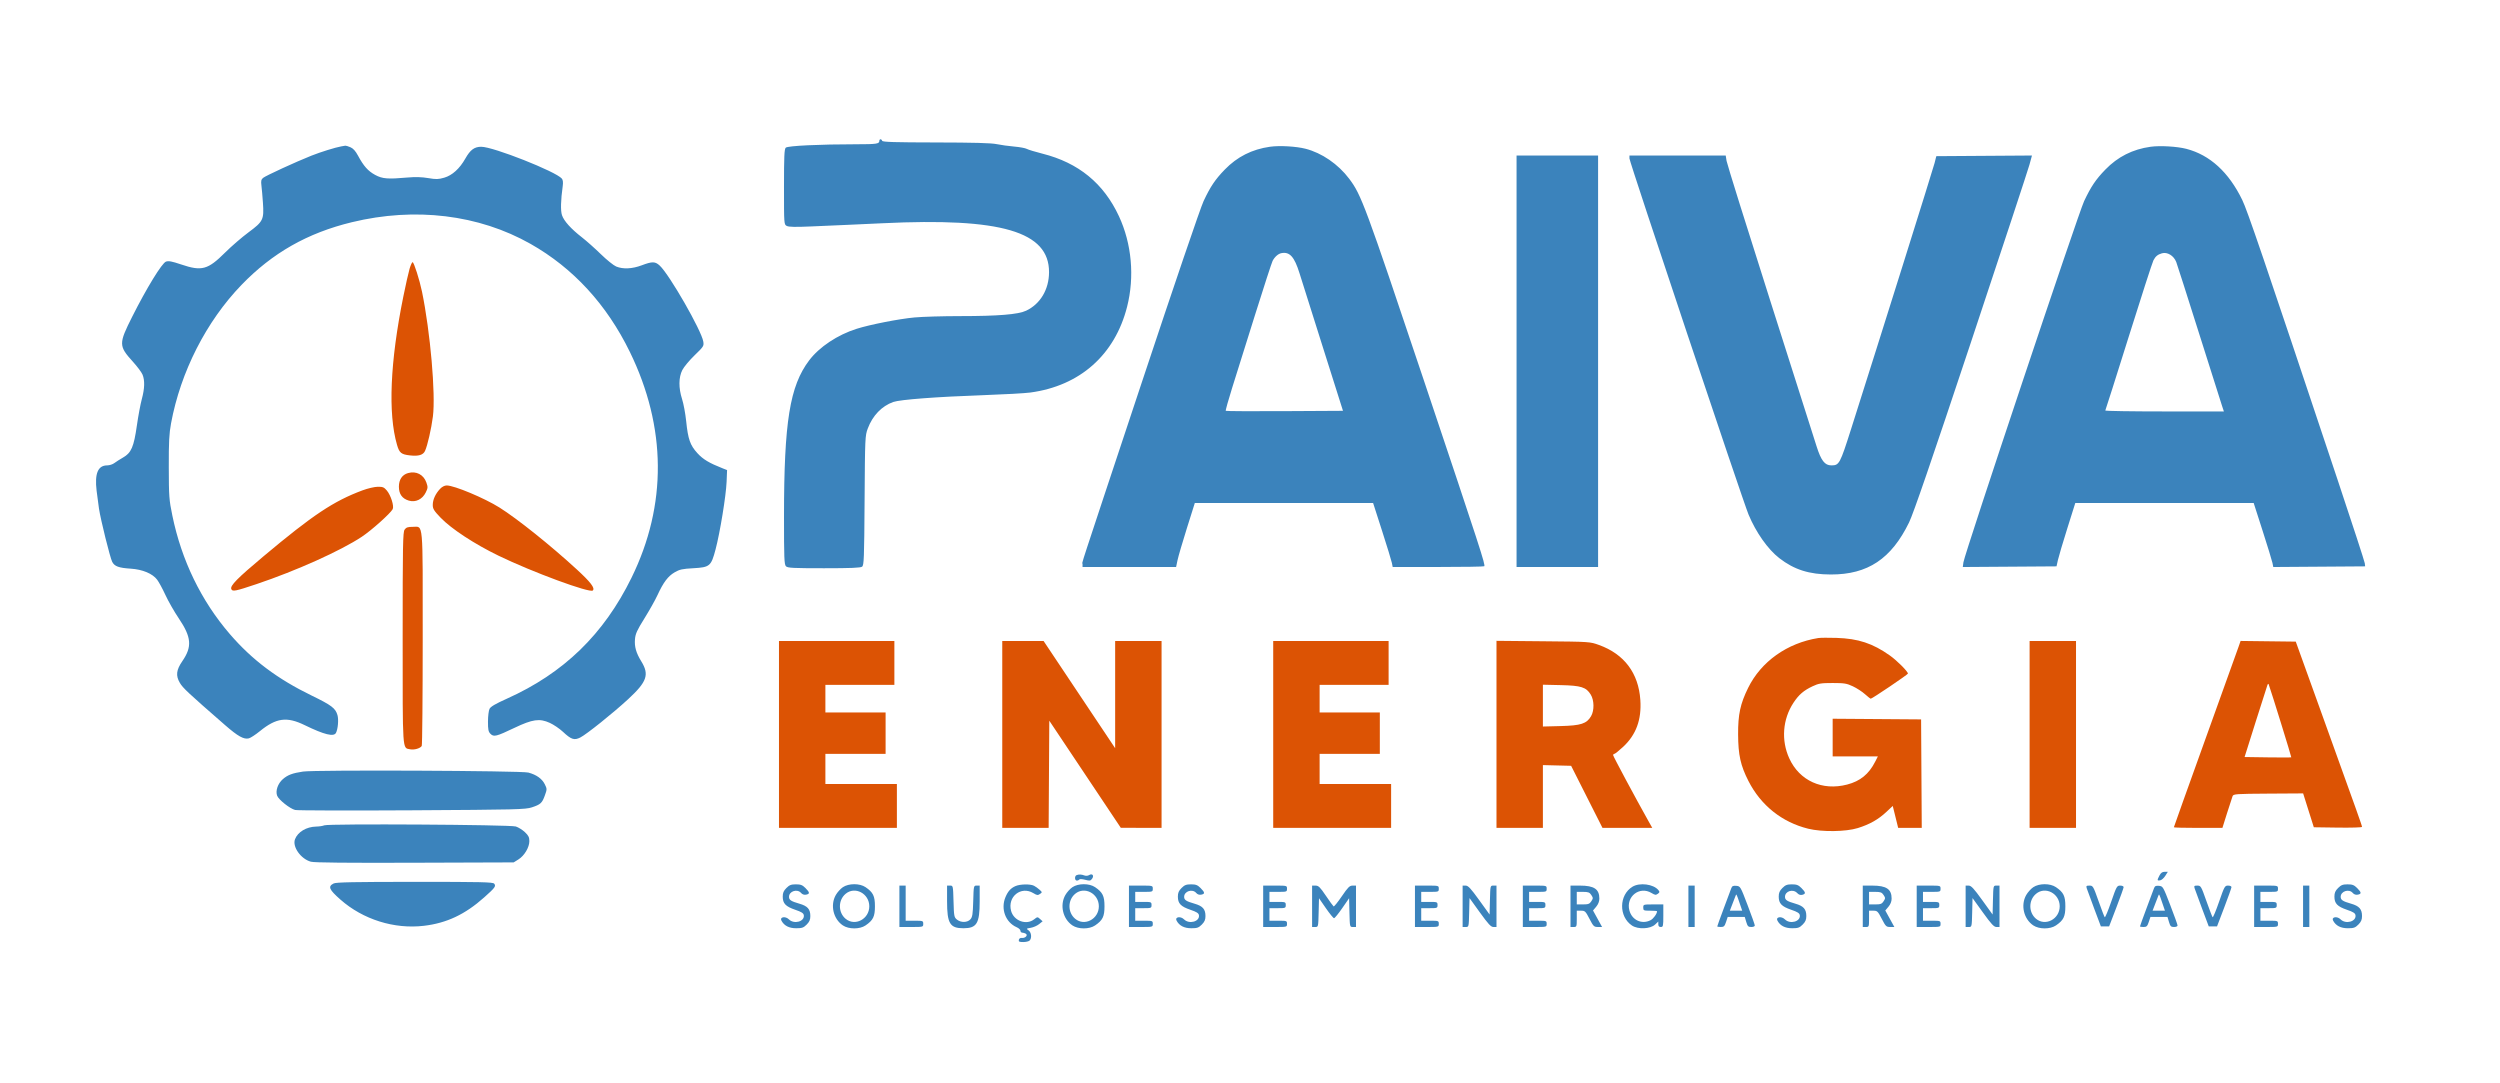 <svg xmlns="http://www.w3.org/2000/svg" width="1993" height="863" viewBox="0 0 1993 863" version="1.1"><path d="M 326.517 214.250 C 325.658 217.137, 323.406 227.150, 321.513 236.500 C 310.986 288.470, 309.242 329.561, 316.497 354.619 C 318.363 361.062, 319.838 362.263, 326.854 363.053 C 333.684 363.823, 337.351 362.721, 338.841 359.449 C 340.817 355.112, 343.868 341.766, 345.115 332 C 347.384 314.231, 343.050 264.664, 336.413 232.500 C 334.484 223.149, 329.973 209, 328.921 209 C 328.457 209, 327.375 211.363, 326.517 214.250 M 325.313 377.127 C 320.612 378.451, 318 382.334, 318 388 C 318 393.871, 320.600 397.500, 325.956 399.105 C 331.282 400.701, 336.741 398.055, 339.412 392.584 C 341.147 389.030, 341.193 388.298, 339.912 384.674 C 337.671 378.338, 331.798 375.301, 325.313 377.127 M 350.801 389.750 C 347.112 393.693, 345 398.348, 345 402.537 C 345 405.635, 345.925 407.138, 351.250 412.694 C 359.760 421.572, 378.227 433.689, 397.500 443.038 C 424.310 456.044, 470.320 473.013, 472.599 470.735 C 474.494 468.840, 470.897 464.123, 459.747 453.882 C 438.985 434.811, 412.460 413.579, 398.188 404.607 C 386.190 397.065, 362.135 387, 356.107 387 C 354.416 387, 352.393 388.048, 350.801 389.750 M 289 390.899 C 265.879 399.535, 249.467 410.473, 209.936 443.594 C 189.186 460.979, 183.362 466.894, 184.380 469.549 C 185.246 471.805, 187.437 471.380, 204.534 465.637 C 236.163 455.013, 271.662 439.047, 288.477 427.883 C 296.219 422.743, 311.220 409.327, 313.051 405.904 C 314.313 403.546, 311.581 394.844, 308.386 391.047 C 306.187 388.434, 305.159 388.007, 301.161 388.049 C 298.597 388.075, 293.125 389.358, 289 390.899 M 322.557 422.223 C 321.178 424.191, 321 434.042, 321 508.500 C 321 600.720, 320.689 596.088, 326.965 597.343 C 330.220 597.994, 334.981 596.627, 336.214 594.687 C 336.630 594.034, 336.976 555.463, 336.985 508.973 C 337.002 413.026, 337.628 420, 329 420 C 325.084 420, 323.804 420.441, 322.557 422.223 M 1449.500 508.647 C 1424.698 512.638, 1403.925 527.407, 1393.604 548.386 C 1387.350 561.100, 1385.530 569.557, 1385.620 585.500 C 1385.712 601.933, 1387.557 610.244, 1393.864 622.630 C 1403.753 642.048, 1420.587 655.484, 1441.500 660.649 C 1452.451 663.355, 1471.431 663.113, 1481 660.147 C 1490.431 657.224, 1497.412 653.277, 1503.858 647.225 L 1508.898 642.494 1511.061 651.247 L 1513.224 660 1522.623 660 L 1532.021 660 1531.761 616.750 L 1531.500 573.500 1496.250 573.237 L 1461 572.974 1461 587.987 L 1461 603 1479.020 603 L 1497.041 603 1494.876 607.250 C 1489.826 617.165, 1483.003 622.722, 1472.530 625.450 C 1452.703 630.614, 1434.575 622.420, 1426.420 604.607 C 1419.836 590.224, 1421.092 573.433, 1429.737 560.266 C 1433.974 553.813, 1437.874 550.446, 1445 547.090 C 1449.827 544.817, 1451.785 544.500, 1461 544.500 C 1470.255 544.500, 1472.166 544.812, 1477.120 547.135 C 1480.211 548.585, 1484.541 551.397, 1486.741 553.385 C 1488.942 555.373, 1491.028 557, 1491.377 557 C 1492.471 557, 1521 537.723, 1521 536.984 C 1521 535.326, 1512.292 526.598, 1506.641 522.592 C 1492.933 512.875, 1481.401 509.070, 1464 508.524 C 1457.675 508.326, 1451.150 508.381, 1449.500 508.647 M 621 585.500 L 621 660 668 660 L 715 660 715 642.500 L 715 625 686.500 625 L 658 625 658 613 L 658 601 682 601 L 706 601 706 584.500 L 706 568 682 568 L 658 568 658 557 L 658 546 685.500 546 L 713 546 713 528.500 L 713 511 667 511 L 621 511 621 585.500 M 799 585.500 L 799 660 817.489 660 L 835.979 660 836.239 617.270 L 836.500 574.541 865 617.229 L 893.500 659.917 909.750 659.959 L 926 660 926 585.500 L 926 511 907.500 511 L 889 511 889 553.732 L 889 596.465 860.474 553.732 L 831.949 511 815.474 511 L 799 511 799 585.500 M 1015 585.500 L 1015 660 1062 660 L 1109 660 1109 642.500 L 1109 625 1080.500 625 L 1052 625 1052 613 L 1052 601 1076 601 L 1100 601 1100 584.500 L 1100 568 1076 568 L 1052 568 1052 557 L 1052 546 1079.500 546 L 1107 546 1107 528.500 L 1107 511 1061 511 L 1015 511 1015 585.500 M 1193 585.434 L 1193 660 1211.500 660 L 1230 660 1230 634.967 L 1230 609.934 1241.250 610.217 L 1252.500 610.500 1265 635.249 L 1277.500 659.998 1297.345 659.999 L 1317.191 660 1314.241 654.750 C 1304.120 636.734, 1286 602.916, 1286 602.042 C 1286 601.469, 1286.424 601, 1286.943 601 C 1287.462 601, 1290.591 598.495, 1293.898 595.434 C 1304.301 585.803, 1308.745 573.731, 1307.679 558 C 1306.228 536.587, 1294.831 521.432, 1274.719 514.176 C 1267.509 511.574, 1267.453 511.571, 1230.250 511.220 L 1193 510.869 1193 585.434 M 1618 585.500 L 1618 660 1636.500 660 L 1655 660 1655 585.500 L 1655 511 1636.500 511 L 1618 511 1618 585.500 M 1784.719 515.231 C 1783.905 517.579, 1771.935 550.894, 1758.119 589.264 C 1744.304 627.635, 1733 659.247, 1733 659.514 C 1733 659.781, 1741.709 660, 1752.354 660 L 1771.707 660 1775.396 648.250 C 1777.425 641.788, 1779.414 635.678, 1779.816 634.674 C 1780.497 632.973, 1782.454 632.836, 1808.304 632.674 L 1836.061 632.500 1840.319 646 L 1844.577 659.500 1863.789 659.772 C 1874.355 659.921, 1883 659.661, 1883 659.194 C 1883 658.199, 1880.191 650.306, 1851.619 571 L 1830.183 511.500 1808.192 511.231 L 1786.201 510.962 1784.719 515.231 M 1807.621 546 C 1807.285 546.825, 1803.044 560.100, 1798.197 575.500 L 1789.385 603.500 1807.837 603.773 C 1817.985 603.923, 1826.432 603.901, 1826.608 603.726 C 1826.842 603.491, 1811.226 553.044, 1808.583 545.500 C 1808.390 544.950, 1807.958 545.175, 1807.621 546 M 1230 562.520 L 1230 579.188 1244.250 578.821 C 1260.364 578.407, 1264.902 576.927, 1268.393 570.949 C 1271.055 566.391, 1270.929 558.239, 1268.127 553.706 C 1264.475 547.796, 1260.509 546.546, 1244.250 546.176 L 1230 545.852 1230 562.520" stroke="none" fill="#dc5304" fill-rule="evenodd"/><path d="M 701 112.393 C 701 114.651, 698.618 115, 683.168 115.003 C 653.301 115.008, 627.914 116.229, 626.410 117.733 C 625.260 118.883, 625 124.648, 625 149.036 C 625 178.831, 625.007 178.934, 627.205 180.110 C 628.824 180.976, 634.064 181.081, 646.955 180.504 C 656.605 180.072, 669.675 179.501, 676 179.235 C 682.325 178.969, 694.700 178.402, 703.500 177.975 C 798.262 173.380, 836.412 184.592, 836.297 217 C 836.248 230.782, 829.354 242.353, 818 247.708 C 811.689 250.685, 795.607 251.999, 765.447 252.003 C 751.726 252.005, 735.325 252.487, 729 253.074 C 716.690 254.217, 693.637 258.736, 683 262.092 C 667.689 266.923, 653.161 276.575, 645.067 287.294 C 629.611 307.766, 625.026 336.199, 625.009 411.679 C 625.001 445.061, 625.197 450.055, 626.571 451.429 C 627.927 452.784, 632.089 453, 656.880 453 C 678.325 453, 686.036 452.683, 687.265 451.750 C 688.748 450.624, 688.945 445.397, 689.250 399 C 689.580 348.796, 689.644 347.352, 691.791 341.601 C 695.642 331.292, 702.952 323.692, 712.134 320.453 C 717.564 318.537, 746.987 316.318, 784.311 315.009 C 800.365 314.446, 817.032 313.511, 821.350 312.931 C 860.910 307.619, 888.800 282.892, 898.533 244.500 C 904.591 220.608, 902.217 194.284, 892.029 172.381 C 879.824 146.141, 859.793 129.753, 831.063 122.504 C 825.323 121.056, 819.698 119.344, 818.563 118.701 C 817.428 118.058, 812.900 117.222, 808.500 116.843 C 804.100 116.464, 797.800 115.589, 794.500 114.897 C 790.259 114.008, 776.067 113.619, 746.084 113.569 C 713.091 113.515, 703.576 113.222, 703.251 112.250 C 702.684 110.554, 701 110.661, 701 112.393 M 272 116.705 C 267.472 117.487, 255.625 121.177, 248.269 124.095 C 235.848 129.023, 211.586 140.190, 209.668 141.862 C 208.202 143.139, 207.951 144.365, 208.414 147.980 C 208.732 150.466, 209.271 156.612, 209.611 161.638 C 210.521 175.103, 209.813 176.560, 198.169 185.179 C 192.851 189.115, 184.450 196.369, 179.500 201.298 C 165.658 215.082, 160.864 216.381, 144.399 210.812 C 137.034 208.320, 134.394 207.828, 132.318 208.562 C 129.102 209.698, 116.861 229.667, 105.384 252.500 C 94.514 274.127, 94.544 275.778, 106.049 288.473 C 109.443 292.218, 112.846 296.780, 113.610 298.609 C 115.536 303.220, 115.347 309.694, 113.036 318.239 C 111.956 322.232, 110.191 331.700, 109.112 339.277 C 106.696 356.258, 104.670 360.958, 98.154 364.702 C 95.594 366.173, 92.427 368.192, 91.115 369.188 C 89.803 370.185, 87.266 371, 85.476 371 C 78.079 371, 75.368 377.464, 77.010 391.191 C 77.557 395.761, 78.412 402.200, 78.911 405.500 C 80.268 414.473, 87.761 444.637, 89.440 447.885 C 91.311 451.501, 94.611 452.718, 104.240 453.342 C 113.652 453.953, 121.587 457.269, 125.265 462.129 C 126.668 463.983, 129.660 469.506, 131.914 474.402 C 134.167 479.298, 138.938 487.645, 142.516 492.951 C 152.659 507.993, 153.291 515.538, 145.372 527.050 C 140.510 534.118, 139.991 538.602, 143.367 544.363 C 145.792 548.502, 149.709 552.163, 179.359 578 C 189.716 587.025, 194.376 589.624, 198.395 588.616 C 199.760 588.273, 203.717 585.688, 207.188 582.871 C 220.281 572.246, 228.614 571.129, 242.900 578.085 C 258.521 585.690, 266.116 587.568, 267.837 584.250 C 269.420 581.196, 270.062 573.623, 269.037 570.090 C 267.439 564.581, 264.344 562.236, 248.500 554.530 C 221.132 541.218, 200.985 526.083, 183.267 505.525 C 160.370 478.959, 144.752 446.766, 137.382 410.948 C 134.806 398.427, 134.612 395.776, 134.558 372.500 C 134.511 352.229, 134.851 345.609, 136.355 337.500 C 143.969 296.454, 164.425 256.250, 192.494 227.165 C 217.138 201.630, 245.097 185.739, 280.500 177.146 C 330.933 164.905, 381.696 171.065, 422.968 194.433 C 456.933 213.664, 483.637 242.708, 502.082 280.480 C 531.398 340.513, 531.881 402.548, 503.482 460.500 C 481.347 505.670, 449.404 536.664, 404 557.027 C 395.058 561.038, 391.148 563.326, 390.265 565.067 C 389.585 566.405, 389.023 570.987, 389.015 575.250 C 389.002 581.698, 389.338 583.338, 391.015 585.015 C 393.651 587.651, 395.617 587.162, 410 580.302 C 424.581 573.346, 430.170 572.558, 438.348 576.302 C 441.422 577.709, 446.110 580.893, 448.766 583.378 C 455.392 589.575, 457.782 590.359, 462.635 587.923 C 467.553 585.453, 488.712 568.508, 500.748 557.399 C 515.792 543.514, 517.768 537.845, 511.254 527.259 C 507.114 520.530, 505.703 515.591, 506.202 509.572 C 506.561 505.245, 507.834 502.444, 513.761 492.934 C 517.682 486.645, 522.341 478.350, 524.116 474.500 C 528.845 464.244, 532.482 459.388, 537.746 456.303 C 541.757 453.952, 543.905 453.477, 552.734 452.987 C 565.871 452.258, 566.898 451.389, 570.445 438 C 573.990 424.614, 578.787 395.243, 579.243 384.121 L 579.628 374.743 576.064 373.343 C 565.369 369.141, 560.466 366.197, 555.964 361.270 C 550.168 354.928, 548.499 350.161, 547.014 335.702 C 546.404 329.763, 544.941 321.888, 543.763 318.202 C 540.901 309.250, 540.966 300.886, 543.945 295 C 545.197 292.525, 549.605 287.231, 553.739 283.234 C 560.969 276.247, 561.234 275.828, 560.658 272.282 C 559.224 263.440, 533.670 218.878, 525.948 211.750 C 522.274 208.359, 520.044 208.320, 511.596 211.500 C 503.962 214.374, 496.666 214.717, 491.218 212.459 C 489.173 211.612, 483.675 207.186, 479 202.625 C 474.325 198.063, 467.544 192.032, 463.930 189.223 C 455.160 182.404, 449.536 176.155, 448.011 171.535 C 446.811 167.897, 447.026 159.592, 448.616 148.231 C 449.011 145.409, 448.773 143.432, 447.914 142.397 C 443.249 136.775, 393.215 117, 383.656 117 C 378.183 117, 374.906 119.426, 370.979 126.384 C 366.432 134.440, 360.540 139.787, 354.167 141.640 C 349.450 143.011, 347.677 143.057, 341.319 141.969 C 336.220 141.097, 331.099 140.961, 324.722 141.529 C 309.097 142.922, 304.818 142.570, 299.025 139.417 C 293.381 136.345, 289.885 132.409, 285.419 124.098 C 283.393 120.327, 281.543 118.289, 279.290 117.348 C 277.516 116.607, 275.712 116.061, 275.282 116.136 C 274.852 116.211, 273.375 116.467, 272 116.705 M 1012.470 116.984 C 998.133 118.997, 986.283 124.977, 976.388 135.191 C 968.711 143.115, 964.942 148.722, 959.496 160.322 C 957.013 165.613, 936.059 227.102, 910.023 305.500 C 856.912 465.428, 863 446.766, 863 449.649 L 863 452 900.294 452 L 937.587 452 938.722 446.590 C 939.346 443.614, 942.701 432.141, 946.178 421.094 L 952.500 401.009 1023.572 401.004 L 1094.644 401 1101.803 423.250 C 1105.740 435.488, 1109.252 446.962, 1109.606 448.750 L 1110.250 452 1146.458 452 C 1166.373 452, 1182.928 451.739, 1183.247 451.419 C 1184.304 450.363, 1180.483 438.603, 1135.024 303 C 1088.130 163.112, 1085.258 155.358, 1075.573 142.500 C 1066.809 130.863, 1053.747 121.892, 1040.736 118.573 C 1033.225 116.657, 1020.067 115.917, 1012.470 116.984 M 1714.470 116.994 C 1700.170 118.978, 1688.290 124.970, 1678.388 135.191 C 1670.739 143.086, 1666.972 148.679, 1661.461 160.322 C 1656.878 170.004, 1566.144 441.522, 1565.239 448.262 L 1564.733 452.025 1602.094 451.762 L 1639.454 451.500 1640.564 446.497 C 1641.175 443.745, 1644.542 432.383, 1648.046 421.247 L 1654.417 401 1725.527 401 L 1796.636 401 1803.802 423.295 C 1807.743 435.557, 1811.257 447.037, 1811.611 448.807 L 1812.255 452.024 1848.877 451.762 L 1885.500 451.500 1885.198 449 C 1885.032 447.625, 1875.282 417.700, 1863.533 382.500 C 1803.761 203.428, 1791.678 167.968, 1787.490 159.340 C 1776.781 137.280, 1761.724 123.526, 1742.948 118.653 C 1735.603 116.747, 1721.970 115.953, 1714.470 116.994 M 1209 288 L 1209 452 1241.500 452 L 1274 452 1274 288 L 1274 124 1241.500 124 L 1209 124 1209 288 M 1299 126.338 C 1299 129.059, 1389.313 399.087, 1393.942 410.206 C 1399.882 424.475, 1409.394 437.947, 1418.500 444.989 C 1430.384 454.179, 1442.345 457.962, 1459.590 457.985 C 1488.986 458.024, 1507.750 445.533, 1521.905 416.500 C 1525.377 409.379, 1539.611 367.927, 1571.353 272.500 C 1595.868 198.800, 1616.816 135.232, 1617.903 131.238 L 1619.879 123.976 1581.752 124.238 L 1543.624 124.500 1542.241 130 C 1541.067 134.670, 1498.367 270.703, 1475.891 341.377 C 1466.779 370.033, 1466.258 371, 1459.934 371 C 1454.713 371, 1451.748 367.152, 1448.142 355.695 C 1446.550 350.638, 1429.910 298.350, 1411.164 239.500 C 1392.418 180.650, 1376.780 130.588, 1376.412 128.250 L 1375.744 124 1337.372 124 L 1299 124 1299 126.338 M 1021.500 201.815 C 1018.959 202.312, 1016.158 204.790, 1014.509 207.998 C 1013.801 209.374, 1007.507 228.725, 1000.522 251 C 993.537 273.275, 985.315 299.491, 982.252 309.257 C 979.188 319.024, 976.907 327.241, 977.184 327.517 C 977.460 327.794, 998.598 327.903, 1024.155 327.760 L 1070.624 327.500 1054.804 277.500 C 1046.103 250, 1037.624 223.131, 1035.962 217.791 C 1031.869 204.644, 1028.132 200.515, 1021.500 201.815 M 1723.500 201.932 C 1720.119 202.892, 1718.337 204.371, 1716.702 207.572 C 1715.839 209.261, 1706.960 236.711, 1696.970 268.572 C 1686.980 300.432, 1678.599 326.837, 1678.344 327.250 C 1678.090 327.663, 1699.256 328, 1725.380 328 L 1772.879 328 1771.468 323.750 C 1770.692 321.413, 1762.383 295.200, 1753.003 265.500 C 1743.624 235.800, 1735.475 210.307, 1734.895 208.849 C 1732.874 203.773, 1727.820 200.705, 1723.500 201.932 M 241.547 615.093 C 233.099 616.350, 229.318 617.782, 225.428 621.197 C 221.467 624.675, 219.478 630.498, 220.940 634.341 C 222.178 637.598, 231.140 644.698, 235.297 645.716 C 237.058 646.147, 279 646.262, 328.500 645.972 C 412.002 645.482, 418.897 645.313, 424 643.625 C 430.968 641.320, 432.169 640.213, 434.382 634.057 C 436.125 629.211, 436.124 628.917, 434.343 625.285 C 432.153 620.819, 427.669 617.611, 421.209 615.889 C 415.538 614.378, 251.246 613.649, 241.547 615.093 M 258.500 657.957 C 257.400 658.453, 254.475 658.901, 252 658.952 C 244.272 659.110, 237.379 663.243, 235.175 669.039 C 232.903 675.016, 239.828 684.800, 247.864 686.963 C 250.635 687.710, 276.420 687.962, 330.694 687.773 L 409.500 687.500 413.259 685.163 C 418.015 682.206, 422 675.535, 422 670.530 C 422 667.483, 421.305 666.080, 418.470 663.407 C 416.528 661.576, 413.266 659.538, 411.220 658.879 C 406.648 657.406, 261.659 656.530, 258.500 657.957 M 1721.526 697.950 C 1719.540 701.789, 1719.596 702.202, 1722.050 701.820 C 1723.177 701.644, 1725.021 700.038, 1726.148 698.250 L 1728.196 695 1725.624 695 C 1723.787 695, 1722.615 695.843, 1721.526 697.950 M 858.250 697.662 C 856.515 698.362, 856.675 702, 858.441 702 C 859.234 702, 860.123 701.610, 860.418 701.133 C 860.713 700.655, 862.805 700.760, 865.071 701.364 C 868.721 702.339, 869.348 702.245, 870.598 700.535 C 872.421 698.041, 870.782 696.031, 868.225 697.627 C 867.246 698.238, 865.635 698.365, 864.500 697.922 C 862.207 697.026, 860.049 696.936, 858.250 697.662 M 266 704.290 C 261.248 706.685, 262.267 709.106, 271.423 717.176 C 289.413 733.032, 314.275 740.840, 337.905 738.055 C 356.067 735.914, 370.727 729.006, 386 715.390 C 394.733 707.605, 395.594 706.421, 393.957 704.448 C 392.931 703.212, 383.646 703.002, 330.628 703.015 C 282.668 703.026, 267.930 703.317, 266 704.290 M 626.923 707.923 C 624.675 710.171, 624 711.762, 624 714.812 C 624 720.241, 626.310 722.660, 634 725.283 C 638.992 726.985, 640.570 727.993, 640.803 729.625 C 641.525 734.686, 633.034 737.034, 628.913 732.913 C 626.146 730.146, 621.381 730.974, 622.972 733.947 C 625.133 737.985, 629.041 740, 634.712 740 C 639.393 740, 640.562 739.592, 643.077 737.077 C 645.297 734.857, 646 733.226, 646 730.299 C 646 724.753, 643.810 722.288, 637.203 720.394 C 630.588 718.497, 629 717.443, 629 714.949 C 629 710.465, 635.592 708.333, 638.599 711.844 C 639.611 713.027, 641.043 713.523, 642.589 713.228 C 645.741 712.625, 645.630 711.477, 642.077 707.923 C 639.684 705.530, 638.310 705, 634.500 705 C 630.690 705, 629.316 705.530, 626.923 707.923 M 671.913 707.280 C 670.053 708.533, 667.519 711.346, 666.282 713.530 C 661.728 721.570, 664.292 732.585, 671.913 737.720 C 676.622 740.894, 685.370 740.908, 690.010 737.750 C 696.055 733.636, 697.500 730.694, 697.500 722.500 C 697.500 714.306, 696.055 711.364, 690.010 707.250 C 685.370 704.092, 676.622 704.106, 671.913 707.280 M 809.500 706.403 C 805.740 708.062, 803.505 710.547, 801.538 715.254 C 797.616 724.642, 801.627 735.326, 810.530 739.206 C 812.163 739.918, 813.500 741.175, 813.500 742 C 813.500 742.825, 814.175 743.512, 815 743.526 C 815.825 743.541, 817.084 743.919, 817.799 744.365 C 819.676 745.540, 817.395 748.004, 814.693 747.721 C 813.371 747.583, 812.446 748.154, 812.218 749.250 C 811.920 750.678, 812.566 751, 815.727 751 C 817.857 751, 820.140 750.460, 820.800 749.800 C 822.707 747.893, 822.234 743.277, 819.967 741.690 C 818.031 740.333, 818.113 740.237, 821.717 739.645 C 823.798 739.304, 826.774 737.997, 828.332 736.741 L 831.163 734.458 829.130 732.618 C 827.152 730.828, 827.025 730.835, 824.414 732.889 C 818.181 737.792, 808.188 734.124, 806.039 726.145 C 802.988 714.814, 814.011 706.051, 823.805 712.022 C 826.659 713.762, 827.373 713.852, 829.043 712.682 C 830.939 711.355, 830.933 711.287, 828.739 709.289 C 827.507 708.167, 825.517 706.744, 824.316 706.125 C 821.381 704.614, 813.206 704.767, 809.500 706.403 M 854.913 707.280 C 853.053 708.533, 850.519 711.346, 849.282 713.530 C 844.728 721.570, 847.292 732.585, 854.913 737.720 C 859.622 740.894, 868.370 740.908, 873.010 737.750 C 879.055 733.636, 880.500 730.694, 880.500 722.500 C 880.500 714.306, 879.055 711.364, 873.010 707.250 C 868.370 704.092, 859.622 704.106, 854.913 707.280 M 941.923 707.923 C 939.675 710.171, 939 711.762, 939 714.812 C 939 720.241, 941.310 722.660, 949 725.283 C 953.992 726.985, 955.570 727.993, 955.803 729.625 C 956.525 734.686, 948.034 737.034, 943.913 732.913 C 941.146 730.146, 936.381 730.974, 937.972 733.947 C 940.133 737.985, 944.041 740, 949.712 740 C 954.393 740, 955.562 739.592, 958.077 737.077 C 960.297 734.857, 961 733.226, 961 730.299 C 961 724.753, 958.810 722.288, 952.203 720.394 C 945.588 718.497, 944 717.443, 944 714.949 C 944 710.465, 950.592 708.333, 953.599 711.844 C 954.611 713.027, 956.043 713.523, 957.589 713.228 C 960.741 712.625, 960.630 711.477, 957.077 707.923 C 954.684 705.530, 953.310 705, 949.500 705 C 945.690 705, 944.316 705.530, 941.923 707.923 M 1301.389 706.905 C 1290.570 713.502, 1290.354 730.695, 1301 737.830 C 1305.808 741.052, 1315.640 740.627, 1319.468 737.030 L 1322 734.651 1322 736.826 C 1322 738.333, 1322.613 739, 1324 739 C 1325.852 739, 1326 738.333, 1326 730 L 1326 721 1318 721 C 1310.133 721, 1310 721.042, 1310 723.500 C 1310 725.864, 1310.300 726, 1315.500 726 C 1318.525 726, 1321 726.204, 1321 726.453 C 1321 728.411, 1318.113 732.407, 1315.855 733.575 C 1308.920 737.161, 1301.036 733.562, 1298.963 725.862 C 1295.980 714.786, 1307.048 706.073, 1316.657 711.932 C 1319.333 713.564, 1320.088 713.656, 1321.619 712.537 C 1323.181 711.394, 1323.237 710.991, 1322.035 709.542 C 1318.087 704.786, 1307.154 703.389, 1301.389 706.905 M 1420.923 707.923 C 1418.675 710.171, 1418 711.762, 1418 714.812 C 1418 720.241, 1420.310 722.660, 1428 725.283 C 1432.992 726.985, 1434.570 727.993, 1434.803 729.625 C 1435.525 734.686, 1427.034 737.034, 1422.913 732.913 C 1420.146 730.146, 1415.381 730.974, 1416.972 733.947 C 1419.133 737.985, 1423.041 740, 1428.712 740 C 1433.393 740, 1434.562 739.592, 1437.077 737.077 C 1439.297 734.857, 1440 733.226, 1440 730.299 C 1440 724.753, 1437.810 722.288, 1431.203 720.394 C 1424.588 718.497, 1423 717.443, 1423 714.949 C 1423 710.366, 1429.428 708.396, 1432.750 711.962 C 1433.962 713.263, 1435.322 713.729, 1436.789 713.345 C 1439.729 712.576, 1439.578 711.424, 1436.077 707.923 C 1433.684 705.530, 1432.310 705, 1428.500 705 C 1424.690 705, 1423.316 705.530, 1420.923 707.923 M 1620.913 707.280 C 1619.053 708.533, 1616.519 711.346, 1615.282 713.530 C 1610.728 721.570, 1613.292 732.585, 1620.913 737.720 C 1625.622 740.894, 1634.370 740.908, 1639.010 737.750 C 1645.055 733.636, 1646.500 730.694, 1646.500 722.500 C 1646.500 714.306, 1645.055 711.364, 1639.010 707.250 C 1634.370 704.092, 1625.622 704.106, 1620.913 707.280 M 1863.923 707.923 C 1861.675 710.171, 1861 711.762, 1861 714.812 C 1861 720.241, 1863.310 722.660, 1871 725.283 C 1875.992 726.985, 1877.570 727.993, 1877.803 729.625 C 1878.525 734.686, 1870.034 737.034, 1865.913 732.913 C 1863.146 730.146, 1858.381 730.974, 1859.972 733.947 C 1862.133 737.985, 1866.041 740, 1871.712 740 C 1876.393 740, 1877.562 739.592, 1880.077 737.077 C 1882.297 734.857, 1883 733.226, 1883 730.299 C 1883 724.753, 1880.810 722.288, 1874.203 720.394 C 1867.588 718.497, 1866 717.443, 1866 714.949 C 1866 710.465, 1872.592 708.333, 1875.599 711.844 C 1876.611 713.027, 1878.043 713.523, 1879.589 713.228 C 1882.741 712.625, 1882.630 711.477, 1879.077 707.923 C 1876.684 705.530, 1875.310 705, 1871.500 705 C 1867.690 705, 1866.316 705.530, 1863.923 707.923 M 717 722.500 L 717 739 726.500 739 C 735.967 739, 736 738.991, 736 736.500 C 736 734.071, 735.800 734, 729 734 L 722 734 722 720 L 722 706 719.500 706 L 717 706 717 722.500 M 755 718.550 C 755 736.198, 757.304 740, 768 740 C 778.696 740, 781 736.198, 781 718.550 L 781 706 778.603 706 C 776.221 706, 776.203 706.080, 775.853 718.396 C 775.555 728.868, 775.204 731.118, 773.595 732.896 C 771.179 735.564, 766.033 735.657, 762.861 733.089 C 760.646 731.295, 760.478 730.400, 760.147 718.589 C 759.796 706.070, 759.781 706, 757.397 706 L 755 706 755 718.550 M 900 722.500 L 900 739 909.500 739 C 918.967 739, 919 738.991, 919 736.500 C 919 734.071, 918.800 734, 912 734 L 905 734 905 729 L 905 724 911.500 724 C 917.767 724, 918 723.910, 918 721.500 C 918 719.090, 917.767 719, 911.500 719 L 905 719 905 715 L 905 711 912 711 C 918.800 711, 919 710.929, 919 708.500 C 919 706.009, 918.967 706, 909.500 706 L 900 706 900 722.500 M 1007 722.500 L 1007 739 1016.500 739 C 1025.967 739, 1026 738.991, 1026 736.500 C 1026 734.071, 1025.800 734, 1019 734 L 1012 734 1012 729 L 1012 724 1018.500 724 C 1024.767 724, 1025 723.910, 1025 721.500 C 1025 719.090, 1024.767 719, 1018.500 719 L 1012 719 1012 715 L 1012 711 1019 711 C 1025.800 711, 1026 710.929, 1026 708.500 C 1026 706.009, 1025.967 706, 1016.500 706 L 1007 706 1007 722.500 M 1046 722.500 L 1046 739 1048.468 739 C 1050.933 739, 1050.937 738.982, 1051.218 727.534 L 1051.500 716.068 1057 724.024 C 1060.025 728.401, 1062.950 731.981, 1063.500 731.981 C 1064.050 731.981, 1066.975 728.401, 1070 724.024 L 1075.500 716.068 1075.782 727.534 C 1076.063 738.982, 1076.067 739, 1078.532 739 L 1081 739 1081 722.500 L 1081 706 1078.250 706 C 1075.920 706, 1074.613 707.301, 1069.688 714.521 C 1066.492 719.208, 1063.555 722.843, 1063.161 722.600 C 1062.767 722.356, 1059.991 718.522, 1056.991 714.079 C 1052.369 707.233, 1051.114 706, 1048.768 706 L 1046 706 1046 722.500 M 1128 722.500 L 1128 739 1137.500 739 C 1146.967 739, 1147 738.991, 1147 736.500 C 1147 734.071, 1146.800 734, 1140 734 L 1133 734 1133 729 L 1133 724 1139.500 724 C 1145.767 724, 1146 723.910, 1146 721.500 C 1146 719.090, 1145.767 719, 1139.500 719 L 1133 719 1133 715 L 1133 711 1140 711 C 1146.800 711, 1147 710.929, 1147 708.500 C 1147 706.009, 1146.967 706, 1137.500 706 L 1128 706 1128 722.500 M 1166 722.500 L 1166 739 1168.468 739 C 1170.934 739, 1170.937 738.986, 1171.218 727.470 L 1171.500 715.940 1179.810 727.470 C 1186.503 736.757, 1188.594 739, 1190.560 739 L 1193 739 1193 722.500 L 1193 706 1190.532 706 C 1188.066 706, 1188.063 706.014, 1187.782 717.530 L 1187.500 729.060 1179.190 717.530 C 1172.497 708.243, 1170.406 706, 1168.440 706 L 1166 706 1166 722.500 M 1214 722.500 L 1214 739 1223.500 739 C 1232.967 739, 1233 738.991, 1233 736.500 C 1233 734.071, 1232.800 734, 1226 734 L 1219 734 1219 729 L 1219 724 1225.500 724 C 1231.767 724, 1232 723.910, 1232 721.500 C 1232 719.090, 1231.767 719, 1225.500 719 L 1219 719 1219 715 L 1219 711 1226 711 C 1232.800 711, 1233 710.929, 1233 708.500 C 1233 706.009, 1232.967 706, 1223.500 706 L 1214 706 1214 722.500 M 1252 722.500 L 1252 739 1254.500 739 C 1256.910 739, 1257 738.767, 1257 732.500 L 1257 726 1260.391 726 C 1263.553 726, 1264.009 726.439, 1267.141 732.496 C 1270.257 738.523, 1270.742 738.993, 1273.842 738.996 L 1277.184 739 1273.568 732.422 L 1269.953 725.845 1272.476 722.846 C 1274.119 720.893, 1275 718.629, 1275 716.358 C 1275 708.796, 1270.829 706, 1259.550 706 L 1252 706 1252 722.500 M 1346 722.500 L 1346 739 1348.500 739 L 1351 739 1351 722.500 L 1351 706 1348.500 706 L 1346 706 1346 722.500 M 1380.139 708.187 C 1379.666 709.459, 1376.967 716.695, 1374.140 724.267 C 1371.313 731.839, 1369 738.251, 1369 738.517 C 1369 738.783, 1370.278 739, 1371.840 739 C 1374.267 739, 1374.872 738.418, 1376 735 L 1377.320 731 1384.120 731 L 1390.920 731 1392.118 735 C 1393.151 738.447, 1393.709 739, 1396.158 739 C 1397.802 739, 1398.971 738.473, 1398.931 737.750 C 1398.894 737.063, 1396.292 729.750, 1393.150 721.500 C 1387.519 706.714, 1387.391 706.496, 1384.218 706.187 C 1381.616 705.933, 1380.834 706.317, 1380.139 708.187 M 1485 722.500 L 1485 739 1487.500 739 C 1489.910 739, 1490 738.767, 1490 732.500 L 1490 726 1493.391 726 C 1496.553 726, 1497.009 726.439, 1500.141 732.496 C 1503.257 738.523, 1503.742 738.993, 1506.842 738.996 L 1510.184 739 1506.568 732.422 L 1502.953 725.845 1505.476 722.846 C 1507.119 720.893, 1508 718.629, 1508 716.358 C 1508 708.796, 1503.829 706, 1492.550 706 L 1485 706 1485 722.500 M 1528 722.500 L 1528 739 1537.500 739 C 1546.967 739, 1547 738.991, 1547 736.500 C 1547 734.071, 1546.800 734, 1540 734 L 1533 734 1533 729 L 1533 724 1539.500 724 C 1545.767 724, 1546 723.910, 1546 721.500 C 1546 719.090, 1545.767 719, 1539.500 719 L 1533 719 1533 715 L 1533 711 1540 711 C 1546.800 711, 1547 710.929, 1547 708.500 C 1547 706.009, 1546.967 706, 1537.500 706 L 1528 706 1528 722.500 M 1567 722.500 L 1567 739 1569.468 739 C 1571.934 739, 1571.937 738.986, 1572.218 727.470 L 1572.500 715.940 1580.810 727.470 C 1587.503 736.757, 1589.594 739, 1591.560 739 L 1594 739 1594 722.500 L 1594 706 1591.532 706 C 1589.066 706, 1589.063 706.014, 1588.782 717.530 L 1588.500 729.060 1580.190 717.530 C 1573.497 708.243, 1571.406 706, 1569.440 706 L 1567 706 1567 722.500 M 1663.573 708.230 C 1663.962 709.456, 1666.648 716.768, 1669.542 724.480 L 1674.804 738.500 1678.102 738.500 L 1681.400 738.500 1687.153 723.500 C 1690.317 715.250, 1692.927 707.938, 1692.953 707.250 C 1692.980 706.541, 1691.808 706, 1690.249 706 C 1687.620 706, 1687.299 706.574, 1683.013 718.964 C 1680.546 726.094, 1678.240 731.606, 1677.890 731.214 C 1677.539 730.821, 1675.304 724.987, 1672.923 718.250 C 1668.750 706.442, 1668.491 706, 1665.730 706 C 1663.222 706, 1662.953 706.278, 1663.573 708.230 M 1717.139 708.187 C 1716.666 709.459, 1713.967 716.695, 1711.140 724.267 C 1708.313 731.839, 1706 738.251, 1706 738.517 C 1706 738.783, 1707.278 739, 1708.840 739 C 1711.267 739, 1711.872 738.418, 1713 735 L 1714.320 731 1721.120 731 L 1727.920 731 1729.118 735 C 1730.151 738.447, 1730.709 739, 1733.158 739 C 1734.796 739, 1735.975 738.470, 1735.942 737.750 C 1735.910 737.063, 1733.284 729.750, 1730.106 721.500 C 1724.449 706.812, 1724.263 706.493, 1721.164 706.187 C 1718.618 705.935, 1717.830 706.326, 1717.139 708.187 M 1749.573 708.230 C 1749.962 709.456, 1752.648 716.768, 1755.542 724.480 L 1760.804 738.500 1764.115 738.500 L 1767.425 738.500 1773.144 723.500 C 1776.289 715.250, 1778.894 707.938, 1778.931 707.250 C 1778.971 706.536, 1777.820 706, 1776.249 706 C 1773.620 706, 1773.299 706.574, 1769.013 718.964 C 1766.546 726.094, 1764.240 731.606, 1763.890 731.214 C 1763.539 730.821, 1761.304 724.987, 1758.923 718.250 C 1754.750 706.442, 1754.491 706, 1751.730 706 C 1749.222 706, 1748.953 706.278, 1749.573 708.230 M 1797 722.500 L 1797 739 1806.500 739 C 1815.967 739, 1816 738.991, 1816 736.500 C 1816 734.071, 1815.800 734, 1809 734 L 1802 734 1802 729 L 1802 724 1808.500 724 C 1814.767 724, 1815 723.910, 1815 721.500 C 1815 719.090, 1814.767 719, 1808.500 719 L 1802 719 1802 715 L 1802 711 1809 711 C 1815.800 711, 1816 710.929, 1816 708.500 C 1816 706.009, 1815.967 706, 1806.500 706 L 1797 706 1797 722.500 M 1836 722.500 L 1836 739 1838.500 739 L 1841 739 1841 722.500 L 1841 706 1838.500 706 L 1836 706 1836 722.500 M 674.106 712.564 C 668.081 717.634, 668.076 727.362, 674.096 732.427 C 681.570 738.716, 693 732.714, 693 722.500 C 693 712.294, 681.570 706.283, 674.106 712.564 M 857.106 712.564 C 851.081 717.634, 851.076 727.362, 857.096 732.427 C 864.570 738.716, 876 732.714, 876 722.500 C 876 712.294, 864.570 706.283, 857.106 712.564 M 1623.106 712.564 C 1617.081 717.634, 1617.076 727.362, 1623.096 732.427 C 1630.570 738.716, 1642 732.714, 1642 722.500 C 1642 712.294, 1630.570 706.283, 1623.106 712.564 M 1257 716 L 1257 721 1261.977 721 C 1266.182 721, 1267.208 720.612, 1268.592 718.500 C 1270.109 716.184, 1270.109 715.816, 1268.592 713.500 C 1267.208 711.388, 1266.182 711, 1261.977 711 L 1257 711 1257 716 M 1490 716 L 1490 721 1494.977 721 C 1499.182 721, 1500.208 720.612, 1501.592 718.500 C 1503.109 716.184, 1503.109 715.816, 1501.592 713.500 C 1500.208 711.388, 1499.182 711, 1494.977 711 L 1490 711 1490 716 M 1383.458 714.500 C 1383.032 715.600, 1381.861 718.638, 1380.856 721.250 L 1379.029 726 1383.961 726 L 1388.892 726 1387.099 720.750 C 1384.057 711.840, 1384.316 712.285, 1383.458 714.500 M 1720.458 714.500 C 1720.032 715.600, 1718.861 718.638, 1717.856 721.250 L 1716.029 726 1720.961 726 L 1725.892 726 1724.099 720.750 C 1721.057 711.840, 1721.316 712.285, 1720.458 714.500" stroke="none" fill="#3b83bc" fill-rule="evenodd"/></svg>